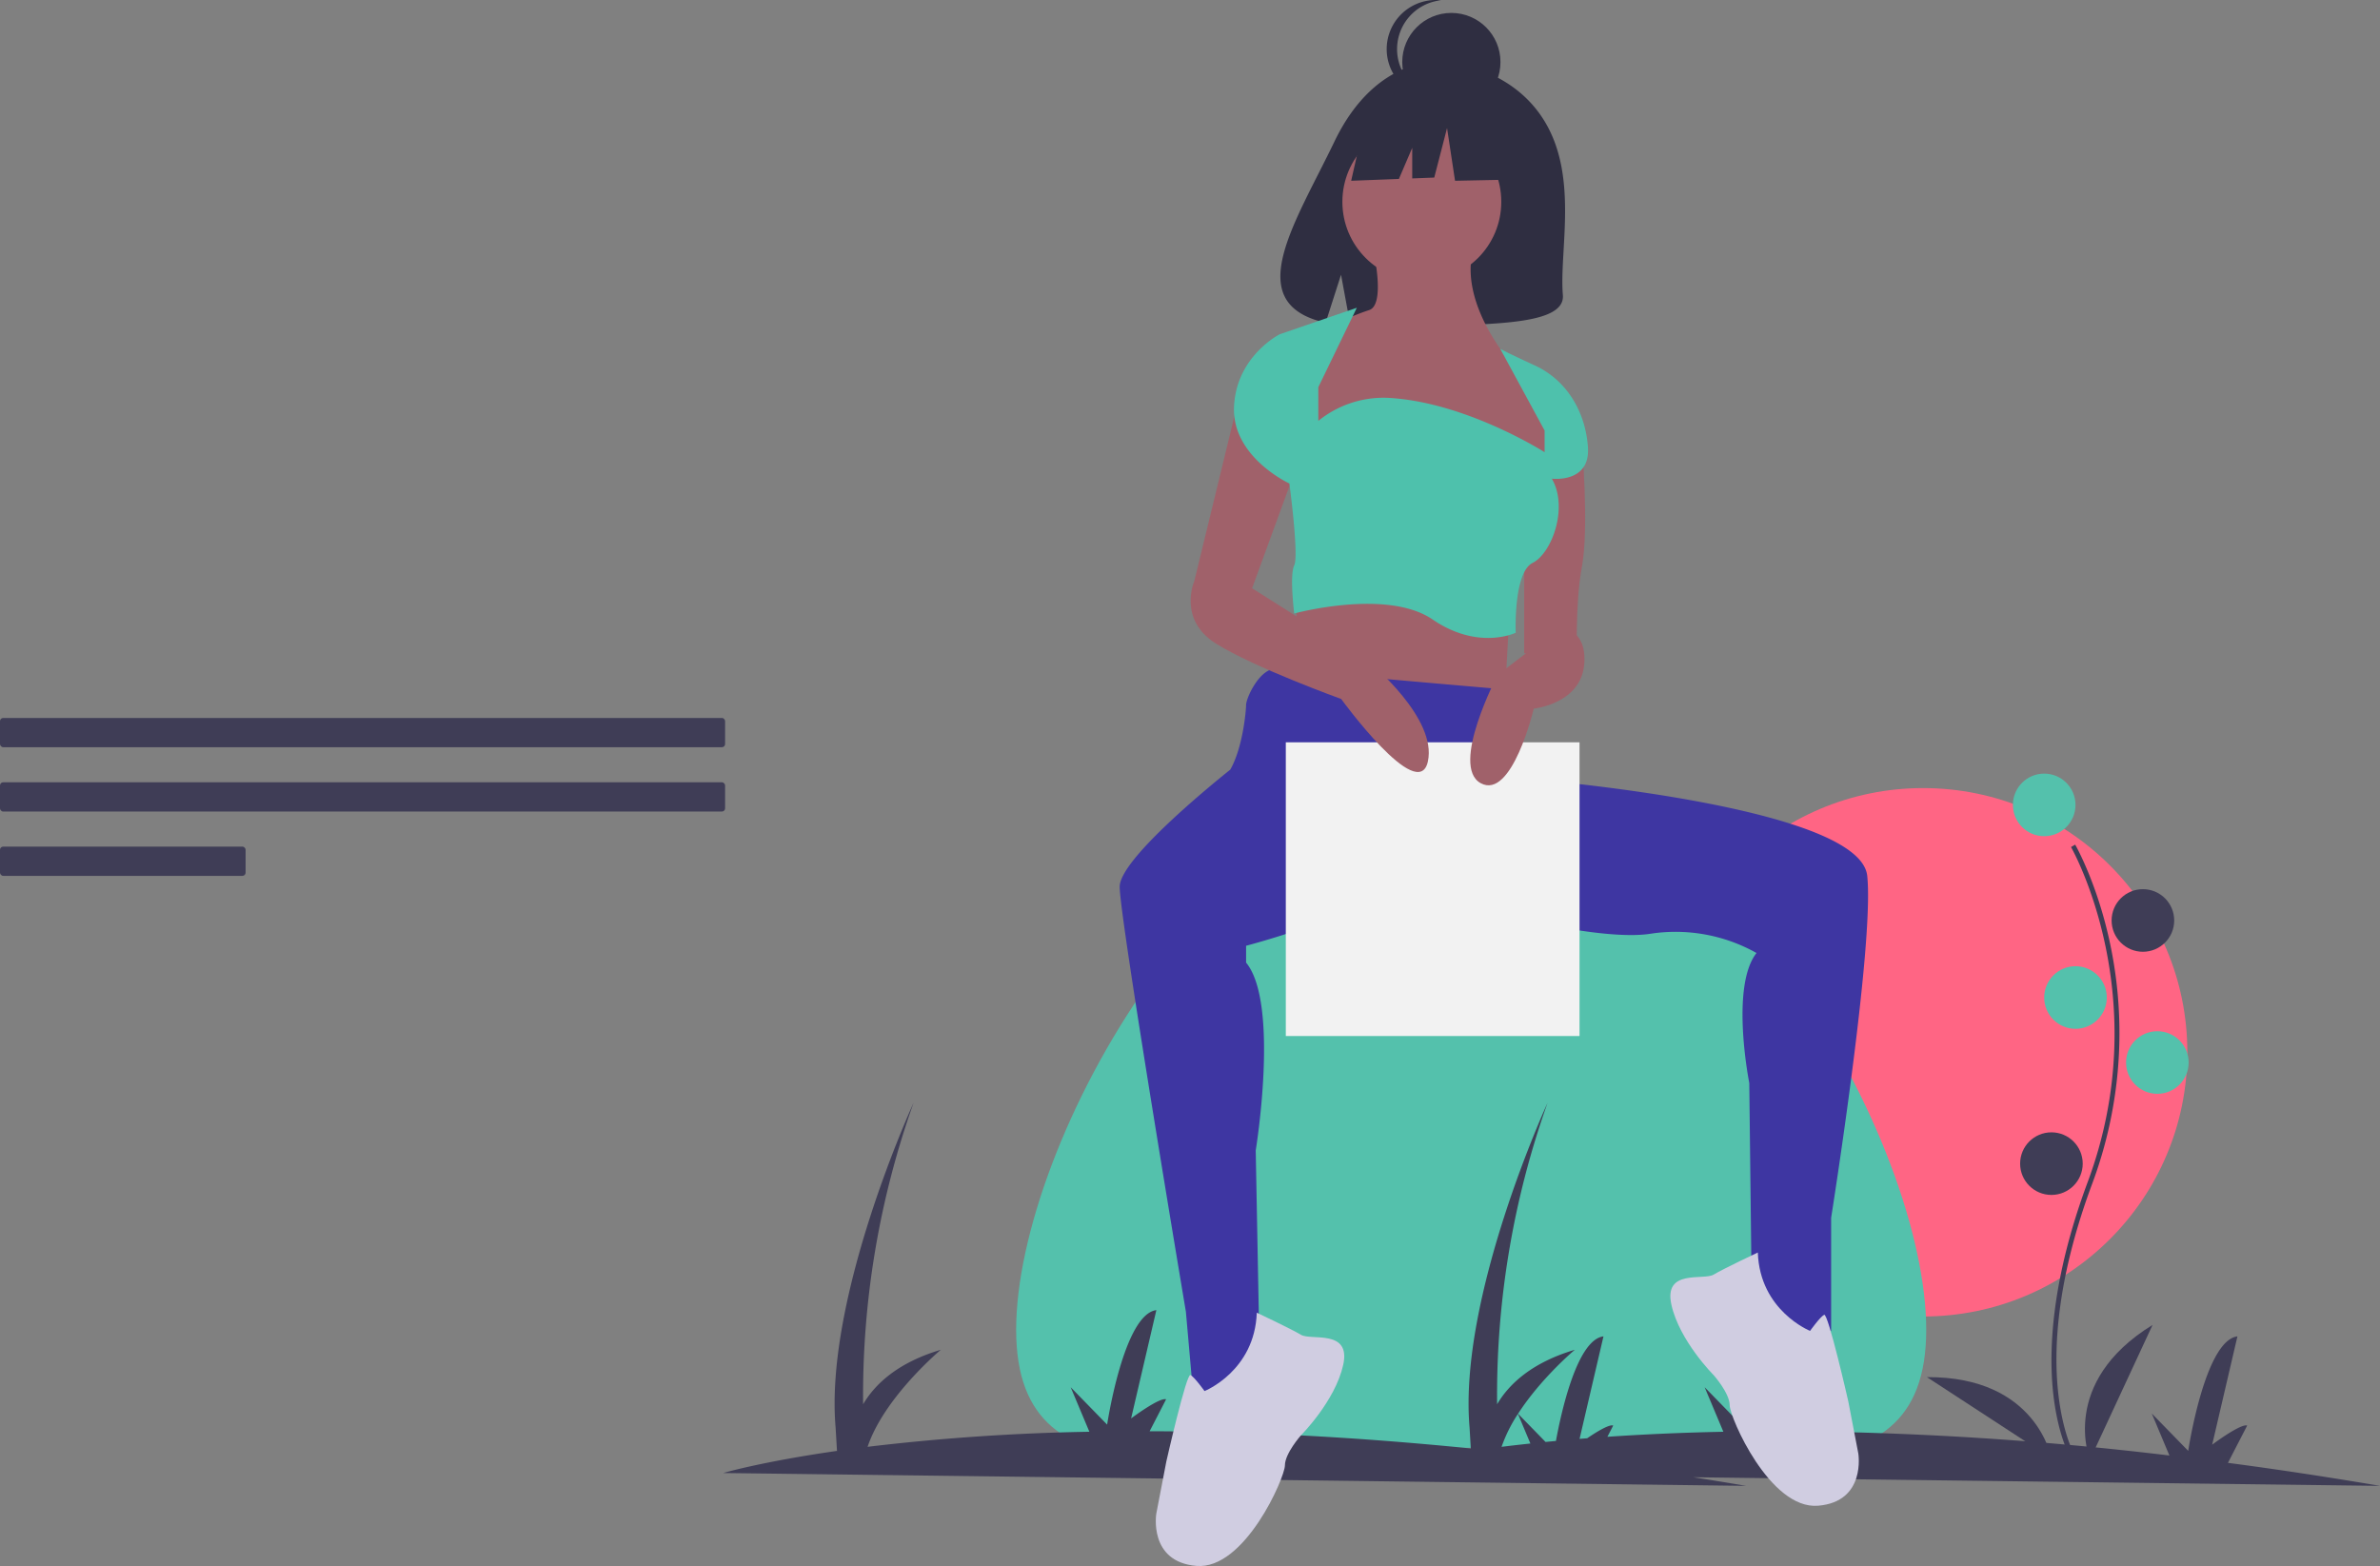 <svg xmlns="http://www.w3.org/2000/svg" width="756.471" height="497.769" viewBox="0 0 756.471 497.769">
  <rect x="0" y="0" width="756.471" height="497.769" fill="#808080" stroke="none"/>
  <g id="about_us" transform="translate(-59.561 -34.432)">
    <circle id="Ellipse_1" data-name="Ellipse 1" cx="83.979" cy="83.979" r="83.979" transform="translate(586.842 284.925)" fill="#ff6584"/>
    <rect id="Rectangle_2" data-name="Rectangle 2" width="230.47" height="9.293" rx="1" transform="translate(59.561 262.641)" fill="#3f3d56"/>
    <rect id="Rectangle_3" data-name="Rectangle 3" width="230.47" height="9.293" rx="1" transform="translate(59.561 283.086)" fill="#3f3d56"/>
    <rect id="Rectangle_4" data-name="Rectangle 4" width="78.063" height="9.293" rx="1" transform="translate(59.561 303.531)" fill="#3f3d56"/>
    <path id="Path_2" data-name="Path 2" d="M859.143,567.145c0,59.168-64.753,37.5-144.631,37.5s-144.63,21.672-144.63-37.5,64.753-176.771,144.63-176.771S859.143,507.976,859.143,567.145Z" transform="translate(-187.341 -110.048)" fill="#54c1ac"/>
    <path id="Path_3" data-name="Path 3" d="M1003.374,616.762q-25.128-4.257-48.332-7.312l6.115-11.857c-2.062-.716-11.122,6.074-11.122,6.074l8.025-34.417c-10.371,1.251-15.644,36.393-15.644,36.393L930.83,593.761l5.61,13.358A1069.859,1069.859,0,0,0,813.815,599.4l5.234-10.148c-2.062-.716-11.122,6.074-11.122,6.074l8.025-34.417c-10.371,1.251-15.644,36.393-15.644,36.393l-11.587-11.881,5.942,14.148c-13.45.269-25.727.843-36.857,1.6l1.847-3.581c-1.308-.454-5.429,2.11-8.27,4.048-.819.064-1.62.13-2.425.2l7.6-32.587c-8.46,1.02-13.527,24.591-15.107,33.243-1.113.1-2.217.209-3.3.316l-8.742-8.964c7.323-11.363,18.043-20.331,18.043-20.331-13.734,4.085-20.939,10.93-24.7,17.311a277.2,277.2,0,0,1,16.022-95.775S710.379,556.826,714,598.292l.388,6.589c-38.722-3.9-72.769-5.416-102.079-5.48l5.234-10.148c-2.062-.716-11.122,6.074-11.122,6.074l8.025-34.417C604.077,562.161,598.8,597.3,598.8,597.3l-11.587-11.881,5.941,14.148a688.859,688.859,0,0,0-70.492,4.788c5.294-15.809,23.278-30.844,23.278-30.844-13.734,4.085-20.939,10.93-24.7,17.311a277.2,277.2,0,0,1,16.022-95.775S508.875,556.826,512.5,598.292l.433,7.363c-24.067,3.446-36.167,7.031-36.167,7.031l325.106,4.075q-8.5-1.441-16.782-2.736Zm-274-22.875,3.955,9.418c-3.187.341-6.251.693-9.162,1.052a47.728,47.728,0,0,1,5.207-10.471Z" transform="translate(-187.341 -110.048)" fill="#3f3d56"/>
    <path id="Path_4" data-name="Path 4" d="M905.17,608.1c-.176-.287-4.316-7.2-5.752-21.558-1.317-13.172-.47-35.374,11.044-66.345,21.814-58.672-5.027-106.011-5.3-106.483l1.324-.768c.07.12,7,12.189,11.087,31.409a137.026,137.026,0,0,1-5.675,76.376c-21.776,58.572-5.587,86.3-5.421,86.572Z" transform="translate(-187.341 -110.048)" fill="#3f3d56"/>
    <circle id="Ellipse_9" data-name="Ellipse 9" cx="9.948" cy="9.948" r="9.948" transform="translate(699.351 280.326)" fill="#54c1ac"/>
    <circle id="Ellipse_10" data-name="Ellipse 10" cx="9.948" cy="9.948" r="9.948" transform="translate(730.726 317.057)" fill="#3f3d56"/>
    <circle id="Ellipse_11" data-name="Ellipse 11" cx="9.948" cy="9.948" r="9.948" transform="translate(709.299 341.545)" fill="#54c1ac"/>
    <circle id="Ellipse_12" data-name="Ellipse 12" cx="9.948" cy="9.948" r="9.948" transform="translate(735.317 362.207)" fill="#54c1ac"/>
    <circle id="Ellipse_13" data-name="Ellipse 13" cx="9.948" cy="9.948" r="9.948" transform="translate(701.646 394.347)" fill="#3f3d56"/>
    <path id="Path_5" data-name="Path 5" d="M911.18,608.468s-9.948-24.488,19.9-42.854Z" transform="translate(-187.341 -110.048)" fill="#3f3d56"/>
    <path id="Path_6" data-name="Path 6" d="M898.945,608.023s-4.527-26.041-39.569-25.817Z" transform="translate(-187.341 -110.048)" fill="#3f3d56"/>
    <path id="Path_7" data-name="Path 7" d="M738.068,183.4c-10.912-18.438-32.5-19.3-32.5-19.3s-21.037-2.69-34.532,25.391c-12.579,26.174-29.939,51.446-2.795,57.574l4.9-15.26,3.036,16.4a106.2,106.2,0,0,0,11.614.2c29.069-.939,56.753.275,55.861-10.157C742.469,224.381,748.568,201.144,738.068,183.4Z" transform="translate(-187.341 -110.048)" fill="#2f2e41"/>
    <path id="Path_8" data-name="Path 8" d="M472.074,222.167l-2.3,41.323,67.342,6.888,2.295-42.854-22.957-14.539Z" fill="#a0616a"/>
    <path id="Path_9" data-name="Path 9" d="M840.395,422.9c-2.019-19.522-82.192-28.383-101.46-30.233l-7.2-4.2-2.3-24.488s-71.167-6.122-76.524-6.887-9.948,9.183-9.948,11.479c0,1.659-1,13.508-5.022,20.53-8.682,6.977-35.153,28.929-35.153,37.246,0,9.948,21.044,135.065,21.044,135.065l2.3,26.018,21.427,3.826-1.531-81.116s7.652-46.68-3.061-59.689v-5.357s31.423-8.187,42.5-17.1c3.209-.69,12.227-2.388,17.207-.911.683.4,1.471.815,2.346,1.235a3.572,3.572,0,0,1,.317.323l.086-.132c14.326,6.706,51.077,15.164,66.107,12.759a52.6,52.6,0,0,1,33.671,6.122c-8.418,10.713-2.3,41.323-2.3,41.323l.765,65.811,10.713,13.009h14.54V531.561S842.69,445.089,840.395,422.9Z" transform="translate(-187.341 -110.048)" fill="#3e36a2"/>
    <circle id="Ellipse_14" data-name="Ellipse 14" cx="25.253" cy="25.253" r="25.253" transform="translate(486.231 73.328)" fill="#a0616a"/>
    <path id="Path_10" data-name="Path 10" d="M683.52,224.7s3.826,16.835-1.53,18.366a72.421,72.421,0,0,0-12.244,5.357l-6.122,19.9v19.9l74.228,8.418,2.3-6.887V279.8l-8.418-15.3-3.826-3.826S711.069,242.3,714.9,224.7Z" transform="translate(-187.341 -110.048)" fill="#a0616a"/>
    <path id="Path_11" data-name="Path 11" d="M749.714,285.536s2.3,26.783,0,39.027-1.53,30.61-1.53,30.61l-16.835-3.061V310.789l3.826-22.192Z" transform="translate(-187.341 -110.048)" fill="#a0616a"/>
    <circle id="Ellipse_15" data-name="Ellipse 15" cx="15.61" cy="15.61" r="15.61" transform="translate(505.258 38.54)" fill="#2f2e41"/>
    <path id="Path_12" data-name="Path 12" d="M690.956,160.09a15.61,15.61,0,0,1,13.965-15.522,15.61,15.61,0,1,0,0,31.044,15.611,15.611,0,0,1-13.967-15.522Z" transform="translate(-187.341 -110.048)" fill="#2f2e41"/>
    <path id="Path_13" data-name="Path 13" d="M545.9,71.577,524.574,60.4,495.12,64.975,489.026,91.89l15.169-.584,4.238-9.888v9.725l7-.269L519.5,75.131l2.539,16.759,24.883-.508Z" fill="#2f2e41"/>
    <rect id="Rectangle_5" data-name="Rectangle 5" width="93.359" height="93.359" transform="translate(468.248 270.378)" fill="#f2f2f2"/>
    <path id="Path_14" data-name="Path 14" d="M640.284,272.527,626.51,329.155s-5.357,12.244,6.887,19.9,39.793,17.6,39.793,17.6,24.488,33.671,27.549,19.9-18.366-31.375-18.366-31.375l-37.5-23.722,14.54-39.793Z" transform="translate(-187.341 -110.048)" fill="#a0616a"/>
    <path id="Path_15" data-name="Path 15" d="M739.766,343.694s11.479-1.53,10.713,11.479-16.07,14.54-16.07,14.54-6.887,29.079-16.835,23.722S722.93,359,722.93,359l13.009-9.948Z" transform="translate(-187.341 -110.048)" fill="#a0616a"/>
    <path id="Path_16" data-name="Path 16" d="M665.92,267.553,678.164,242.3l-24.488,8.418s-13.774,6.887-14.54,22.957,17.6,24.488,17.6,24.488,3.061,22.957,1.53,26.018,0,15.3,0,15.3,29.462-8.035,44,1.913,26.4,4.209,26.4,4.209-.765-19.131,5.357-22.192,11.479-17.6,6.122-26.783c0,0,12.244,1.53,11.479-9.948s-6.887-21.427-16.835-26.018-11.048-5.325-11.048-5.325l14.109,25.987v6.887s-24.977-15.943-49.687-17.271a32.913,32.913,0,0,0-22.245,7.323h0Z" transform="translate(-187.341 -110.048)" fill="#4ec1ac"/>
    <path id="Path_17" data-name="Path 17" d="M646.363,561.726s10.859,5.11,14.053,7.026,15.969-1.916,13.414,9.581-13.414,22.356-13.414,22.356-5.11,5.749-5.11,9.581-12.775,33.215-28.105,31.938S614.426,625.6,614.426,625.6l3.194-16.608s6.388-28.105,7.665-27.466,4.471,5.11,4.471,5.11S645.725,580.249,646.363,561.726Z" transform="translate(-187.341 -110.048)" fill="#d0cde1"/>
    <path id="Path_18" data-name="Path 18" d="M805.619,542.595s-10.859,5.11-14.053,7.026S775.6,547.7,778.152,559.2s13.414,22.356,13.414,22.356,5.11,5.749,5.11,9.581,12.775,33.215,28.105,31.938,12.775-16.608,12.775-16.608l-3.194-16.608s-6.388-28.105-7.665-27.466-4.471,5.11-4.471,5.11S806.258,561.118,805.619,542.595Z" transform="translate(-187.341 -110.048)" fill="#d0cde1"/>
  </g>
</svg>
